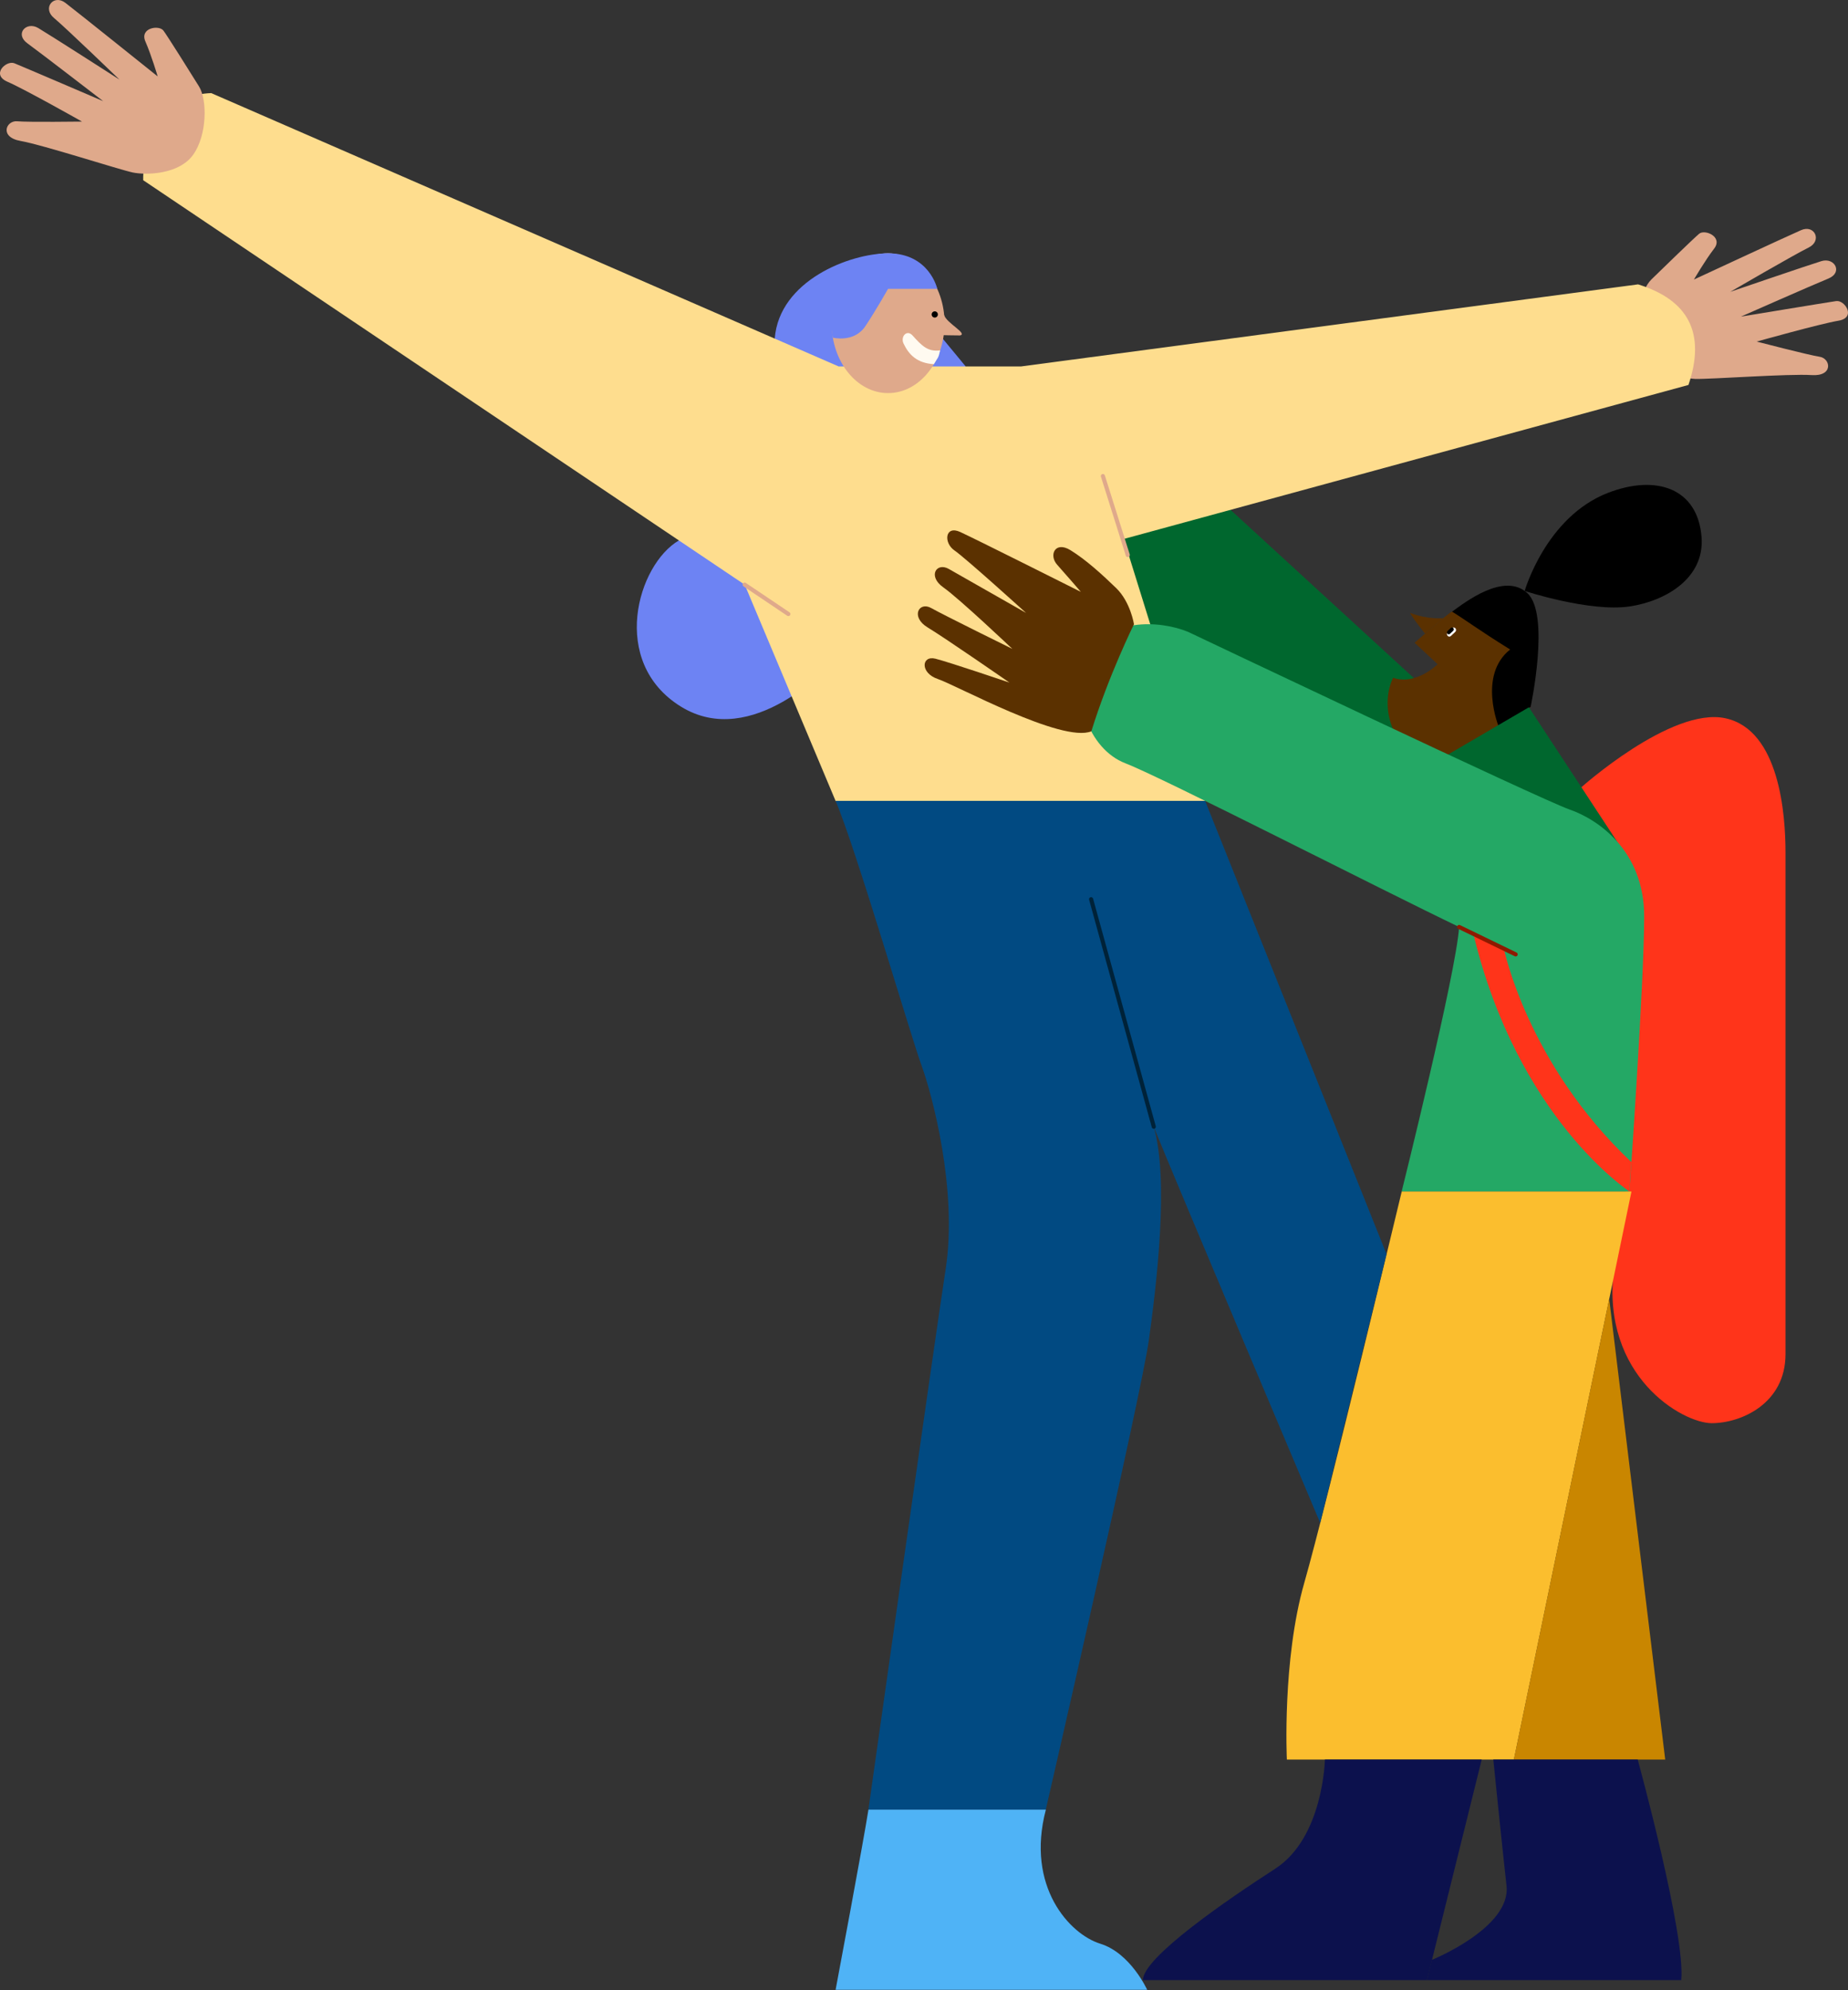 <svg width="811" height="873" viewBox="0 0 811 873" fill="none" xmlns="http://www.w3.org/2000/svg">
<rect x="0" y="0" width="811" height="873" fill="#333333" stroke="none"/>
<path fill-rule="evenodd" clip-rule="evenodd" d="M389.73 111.145C372.852 111.145 341.961 123.13 340 148.491C338.039 173.852 316.292 226.407 297.983 237.045C279.673 247.684 267.312 290.438 298.754 309.928C330.195 329.418 364.634 291.189 364.634 291.189L423.749 160.697L403.346 135.998C403.368 135.998 406.629 111.145 389.73 111.145Z" fill="#6D83F3"/>
<path fill-rule="evenodd" clip-rule="evenodd" d="M531.472 215.812L620.376 297.37L622.491 324.894L497.65 273.841L483.505 232.676L531.472 215.812Z" fill="#00672E"/>
<path fill-rule="evenodd" clip-rule="evenodd" d="M636.306 268.847C631.084 272.864 620.795 281.958 620.795 281.958L630.908 291.383C630.908 291.383 621.5 300.808 611.365 297.321C605.79 308.688 610.329 326.147 620.773 328.597C631.239 331.047 637.694 331.224 637.694 331.224L671.692 310.078L664.377 272.511C664.399 272.511 641.55 264.808 636.306 268.847Z" fill="#5B3100"/>
<path fill-rule="evenodd" clip-rule="evenodd" d="M637.253 268.32C642.916 264.237 660.081 250.817 670.262 260.176C680.442 269.534 671.716 310.081 671.716 310.081L657.724 318.778C657.724 318.778 648.491 296.242 662.726 284.919C648.777 276.244 643.621 272.249 637.253 268.32Z" fill="black"/>
<path fill-rule="evenodd" clip-rule="evenodd" d="M633.377 271.198C633.377 271.198 626.612 271.86 618.746 268.836C620.993 272.588 625.378 277.952 625.378 277.952L633.377 271.198Z" fill="#5B3100"/>
<path fill-rule="evenodd" clip-rule="evenodd" d="M693.5 345.766C693.5 345.766 733.341 309.955 757.181 315.075C781.021 320.196 783.577 357.609 783.577 373.876V594.026C783.577 615.79 763.989 624.31 751.21 624.31C738.43 624.31 702.67 603.827 708.201 556.923C713.731 509.997 715.075 522.666 715.075 522.666L693.5 345.766Z" fill="#FF341A"/>
<path fill-rule="evenodd" clip-rule="evenodd" d="M638.734 275.633C639.119 276.086 639.082 276.781 638.652 277.186L636.741 278.986C636.311 279.391 635.65 279.352 635.266 278.899C634.881 278.446 634.918 277.75 635.348 277.345L637.259 275.546C637.689 275.141 638.35 275.18 638.734 275.633Z" fill="white"/>
<path fill-rule="evenodd" clip-rule="evenodd" d="M637.801 275.541C638.089 275.881 638.061 276.402 637.739 276.706L636.306 278.056C635.983 278.359 635.488 278.33 635.199 277.99C634.911 277.651 634.939 277.129 635.261 276.825L636.694 275.476C637.017 275.172 637.512 275.201 637.801 275.541Z" fill="black"/>
<path fill-rule="evenodd" clip-rule="evenodd" d="M720.121 152.38C716.155 142.514 719.746 127.461 724.704 122.605C729.661 117.771 743.168 104.66 745.68 102.541C748.192 100.444 756.256 103.865 752.246 109.074C748.236 114.283 743.388 122.627 743.388 122.627C743.388 122.627 784.393 103.578 790.386 100.974C796.379 98.347 799.772 105.653 793.691 108.611C787.61 111.569 759.341 128.013 759.341 128.013C759.341 128.013 793.536 116.314 799.331 114.548C805.126 112.783 808.916 119.537 802.35 122.207C795.784 124.878 764.012 138.894 764.012 138.894C764.012 138.894 802.086 132.604 805.831 132.074C809.599 131.544 814.777 139.358 806.823 140.682C798.869 142.006 770.93 149.842 770.93 149.842C770.93 149.842 793.779 155.78 798.582 156.508C803.407 157.236 804.707 165.204 794.991 164.542C785.252 163.88 749.976 166.441 743.961 166.22C737.946 165.977 724.087 162.247 720.121 152.38Z" fill="#DFA98B"/>
<path fill-rule="evenodd" clip-rule="evenodd" d="M92.721 40.848L368.028 160.745H448.141L718.866 124.745C741.054 131.631 748.655 146.221 740.987 168.868L493.156 236.431L528.916 351.362H366.706L326.826 256.495L62.843 79.055C62.821 79.033 61.742 41.907 92.721 40.848Z" fill="#FEDD8E"/>
<path fill-rule="evenodd" clip-rule="evenodd" d="M669.112 259.232C669.112 259.232 678.366 226.83 705.578 216.235C726.685 208.024 745.061 214.05 746.736 235.637C748.124 253.626 731.004 263.669 715.162 266.031C697.69 268.613 669.112 259.232 669.112 259.232Z" fill="black"/>
<path fill-rule="evenodd" clip-rule="evenodd" d="M670.961 310.266L713 374.266L642.464 360.292L635 331.266L670.961 310.266Z" fill="#00672E"/>
<path fill-rule="evenodd" clip-rule="evenodd" d="M521.446 277.205C521.446 277.205 676.429 350.839 688.767 355.098C701.106 359.358 721.553 373.021 721.553 402.024C721.553 431.028 715.075 522.65 715.075 522.65H615.132C615.132 522.65 639.104 426.569 640.338 406.638C607.222 390.812 510.231 341.127 493.882 334.836C477.533 328.567 469.359 304.707 477.534 287.844C485.708 270.959 508.931 271.996 521.446 277.205Z" fill="#24A865"/>
<path fill-rule="evenodd" clip-rule="evenodd" d="M659.992 416.153C659.992 416.153 670.194 466.655 715.957 509.806C715.429 514.729 715.076 522.653 715.076 522.653C715.076 522.653 666.074 490.802 646.596 409.664C653.294 412.887 659.992 416.153 659.992 416.153Z" fill="#FF341A"/>
<path fill-rule="evenodd" clip-rule="evenodd" d="M615.154 522.664C615.154 522.664 582.192 660.131 572.41 694.255C562.627 728.379 564.742 771.883 564.742 771.883H664.377L715.979 522.664H615.154Z" fill="#FBBE2E"/>
<path fill-rule="evenodd" clip-rule="evenodd" d="M664.355 771.869H730.786L706.197 569.797L664.355 771.869Z" fill="#C98600"/>
<path fill-rule="evenodd" clip-rule="evenodd" d="M581.443 771.867C581.443 771.867 580.76 806.079 559.652 819.742C538.544 833.383 501.572 858.7 501.572 868.611H626.237L650.254 771.867H581.443Z" fill="#0C114D"/>
<path fill-rule="evenodd" clip-rule="evenodd" d="M718.71 771.867C718.71 771.867 739.752 848.481 737.813 868.611H626.214L628.352 859.76C628.352 859.76 663.186 845.677 661.137 827.247C659.088 808.816 655.342 771.867 655.342 771.867H718.71Z" fill="#0C114D"/>
<path fill-rule="evenodd" clip-rule="evenodd" d="M497.649 273.83C497.649 273.83 496.129 264.052 489.805 257.938C483.482 251.824 476.497 245.489 469.755 241.34C462.991 237.19 460.171 243.569 463.96 247.763C467.728 251.957 474.338 259.638 474.338 259.638C474.338 259.638 428.112 236.44 421.392 233.372C414.694 230.304 413.989 238.117 418.88 241.472C423.772 244.827 450.278 268.864 450.278 268.864C450.278 268.864 421.811 252.641 416.368 249.573C410.926 246.505 407.026 252.795 413.989 257.673C420.973 262.574 444.262 284.646 444.262 284.646C444.262 284.646 414.143 269.835 408.679 266.745C403.236 263.677 399.469 270.652 407.136 275.265C414.804 279.878 443.007 299.434 443.007 299.434C443.007 299.434 416.633 290.495 410.507 288.95C404.36 287.405 403.677 295.241 411.631 297.889C419.585 300.538 466.142 326.076 478.943 320.801C486.544 296.256 497.649 273.83 497.649 273.83Z" fill="#5B3100"/>
<path d="M326.802 256.469L345.973 269.359" stroke="#DFA98B" stroke-width="1.807" stroke-miterlimit="10" stroke-linecap="round" stroke-linejoin="round"/>
<path d="M494.918 243.468L484.011 208.836" stroke="#DFA98B" stroke-width="1.807" stroke-miterlimit="10" stroke-linecap="round" stroke-linejoin="round"/>
<path fill-rule="evenodd" clip-rule="evenodd" d="M366.684 351.32C375.123 370.656 399.734 454.641 404.383 467.289C409.032 479.958 420.335 521.94 415.025 556.594C409.715 591.247 381.094 793.85 381.094 793.85H458.938C458.938 793.85 500.845 611.907 504.172 587.914C507.499 563.922 513.14 517.724 506.31 494.261C513.977 513.464 579.35 668.015 579.35 668.015L608.478 550.148L528.872 351.32H366.684Z" fill="#014A82"/>
<path d="M506.334 494.25L478.834 394.461" stroke="#002238" stroke-width="1.807" stroke-miterlimit="10" stroke-linecap="round" stroke-linejoin="round"/>
<path fill-rule="evenodd" clip-rule="evenodd" d="M381.115 793.855C378.956 807.717 366.705 872.875 366.705 872.875H503.444C503.444 872.875 496.151 856.762 482.865 852.656C469.579 848.551 450.057 827.759 458.981 793.855H381.115Z" fill="#4FB3F6"/>
<path fill-rule="evenodd" clip-rule="evenodd" d="M389.732 111.145C403.416 111.145 414.522 124.874 414.522 141.803C414.522 158.71 403.416 172.44 389.732 172.44C376.049 172.44 364.965 158.71 364.965 141.803C364.965 124.874 376.071 111.145 389.732 111.145Z" fill="#DFA98B"/>
<path fill-rule="evenodd" clip-rule="evenodd" d="M414.364 138.277C415.4 141.721 424.765 146.334 421.349 147.15C418.595 147.15 413.416 147.018 413.416 147.018C413.416 147.018 410.618 139.315 414.364 138.277Z" fill="#DFA98B"/>
<path fill-rule="evenodd" clip-rule="evenodd" d="M412.58 153.702C407.181 154.43 404.515 151.671 400.482 147.168C397.97 144.365 395.062 147.676 396.538 150.744C398.852 155.556 402.399 159.33 409.847 159.749C411.742 156.483 411.764 157.366 412.58 153.702Z" fill="#FFFAF0"/>
<path fill-rule="evenodd" clip-rule="evenodd" d="M365.493 148.114C365.493 148.114 374.836 150.542 379.816 143.016C384.466 136.019 389.732 126.704 389.732 126.704H411.327C411.327 126.704 407.911 111.121 389.732 111.121C371.575 111.143 361.505 128.867 365.493 148.114Z" fill="#6D83F3"/>
<path d="M640.338 406.633L665.15 418.662" stroke="#8D1A00" stroke-width="1.807" stroke-miterlimit="10" stroke-linecap="round" stroke-linejoin="round"/>
<path fill-rule="evenodd" clip-rule="evenodd" d="M84.722 67.946C90.936 59.316 91.002 43.821 87.344 37.928C83.687 32.034 73.683 16.098 71.744 13.449C69.805 10.8 61.169 12.213 63.812 18.217C66.457 24.243 69.189 33.513 69.189 33.513C69.189 33.513 33.913 5.238 28.713 1.265C23.514 -2.708 18.468 3.561 23.69 7.887C28.89 12.213 52.443 34.926 52.443 34.926C52.443 34.926 21.993 15.392 16.793 12.301C11.593 9.211 6.305 14.862 12.034 19.011C17.763 23.161 45.282 44.373 45.282 44.373C45.282 44.373 9.831 29.165 6.305 27.752C2.78 26.34 -4.116 32.696 3.309 35.875C10.712 39.053 35.984 53.334 35.984 53.334C35.984 53.334 12.387 53.643 7.539 53.202C2.692 52.76 -0.481 60.176 9.126 61.854C18.732 63.532 52.399 74.435 58.282 75.671C64.165 76.885 78.509 76.576 84.722 67.946Z" fill="#DFA98B"/>
<path fill-rule="evenodd" clip-rule="evenodd" d="M410.222 136.578C410.971 136.578 411.588 137.196 411.588 137.945C411.588 138.695 410.971 139.312 410.222 139.312C409.472 139.312 408.855 138.695 408.855 137.945C408.855 137.196 409.472 136.578 410.222 136.578Z" fill="black"/>
</svg>

